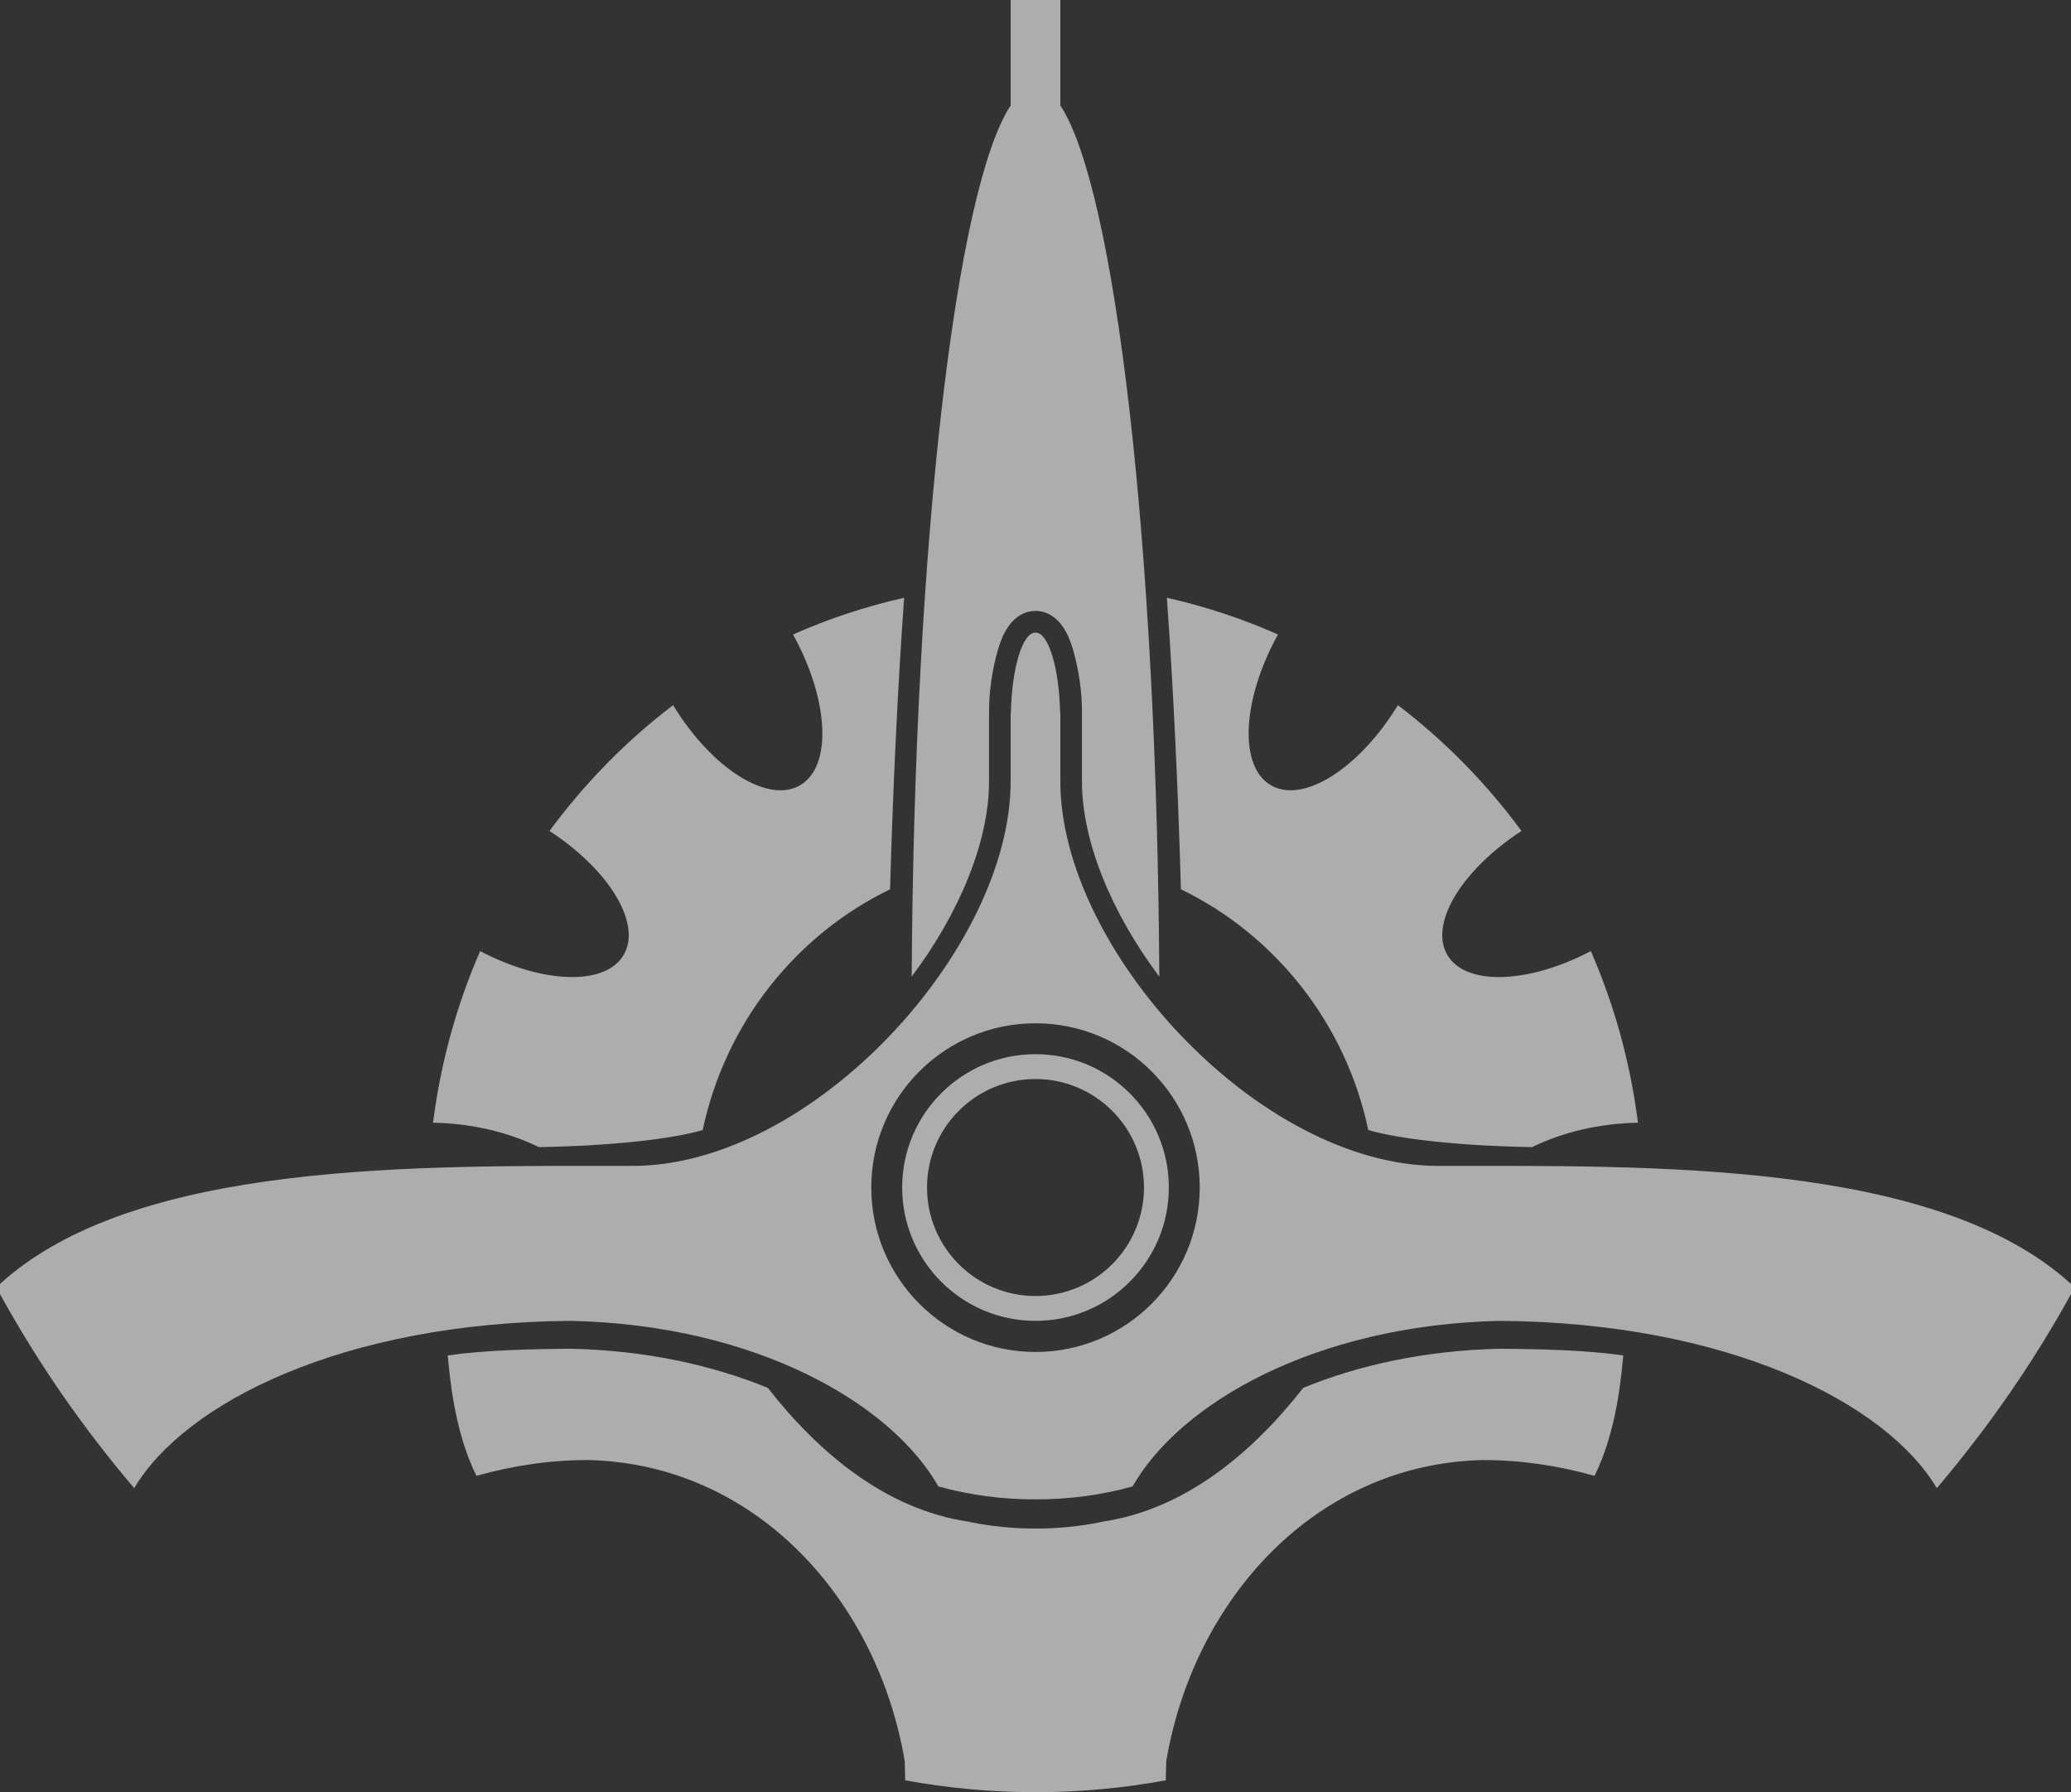 <?xml version="1.0" encoding="UTF-8"?>
<!DOCTYPE svg PUBLIC "-//W3C//DTD SVG 1.0//EN"
	"http://www.w3.org/TR/2001/REC-SVG-20010904/DTD/svg10.dtd">
<svg xmlns="http://www.w3.org/2000/svg" version="1.0" width="346.702" height="300" id="s1">
<rect width="100%" height="100%" fill="#333333" stroke="none"/>
<g transform="translate(-148.251,-234.505)" id="l1">
<path d="M317.442,234.505L317.442,252.159C308.25,266.118 301.288,325.687 300.874,397.98C308.823,387.406 313.824,375.408 313.824,365.314L313.824,354.932L313.824,353.883C313.804,350.278 314.333,346.749 315.308,343.284C315.747,341.832 316.247,340.524 317.08,339.34C317.913,338.157 319.405,336.772 321.602,336.772C323.799,336.772 325.291,338.157 326.124,339.34C326.957,340.524 327.457,341.832 327.897,343.284C328.871,346.749 329.4,350.278 329.38,353.883L329.38,354.932L329.38,365.314C329.38,375.408 334.381,387.406 342.33,397.98C341.916,325.687 334.954,266.118 325.762,252.159L325.762,234.505L321.602,234.505L317.442,234.505zM299.608,334.565C293.159,336.024 286.943,338.077 281.014,340.715C287.039,351.634 287.622,362.819 282.171,365.965C276.754,369.093 267.377,363.102 260.936,352.544C253.094,358.5 246.12,365.628 240.244,373.598C250.217,380.109 255.747,389.119 252.652,394.363C249.576,399.575 239.089,399.197 228.632,393.712C224.716,402.684 222.03,412.337 220.746,422.435C227.302,422.559 233.389,424.046 238.472,426.522C250.511,426.319 260.665,425.193 265.892,423.665C269.649,405.82 281.484,391.004 297.256,383.366C297.748,366.068 298.528,349.732 299.608,334.565zM343.597,334.565C344.676,349.732 345.456,366.068 345.948,383.366C361.721,391.004 373.555,405.82 377.312,423.665C382.539,425.193 392.693,426.319 404.732,426.522C409.815,424.046 415.903,422.559 422.458,422.435C421.174,412.337 418.488,402.684 414.572,393.712C404.115,399.197 393.628,399.575 390.552,394.363C387.457,389.119 392.987,380.109 402.96,373.598C397.084,365.628 390.11,358.5 382.268,352.544C375.827,363.102 366.45,369.093 361.033,365.965C355.582,362.819 356.165,351.634 362.191,340.715C356.261,338.077 350.045,336.024 343.597,334.565zM321.602,340.389C319.412,340.389 317.633,346.355 317.478,353.883L317.442,353.883L317.442,354.932L317.442,365.314C317.442,393.361 284.256,429.67 254.135,429.67C218.923,429.67 171.012,428.689 148.251,449.421L148.251,451.121C154.63,462.712 162.186,473.583 170.716,483.607C179.2,469.326 205.653,455.874 243.862,455.607C274.796,456.295 297.375,469.375 305.323,483.281C305.328,483.289 305.319,483.309 305.323,483.317C310.515,484.767 316.054,485.501 321.602,485.488C327.15,485.501 332.689,484.767 337.881,483.317C337.886,483.309 337.876,483.289 337.881,483.281C345.829,469.375 368.408,456.295 399.342,455.607C437.551,455.874 464.004,469.326 472.488,483.607C481.018,473.583 488.575,462.712 494.953,451.121L494.953,449.421C472.192,428.689 424.281,429.67 389.069,429.67C358.948,429.67 325.762,393.361 325.762,365.314L325.762,354.932L325.762,353.883L325.726,353.883C325.571,346.355 323.792,340.389 321.602,340.389zM321.602,405.794C336.786,405.794 349.095,418.103 349.095,433.287C349.095,448.471 336.786,460.816 321.602,460.816C306.418,460.816 294.109,448.471 294.109,433.287C294.109,418.103 306.418,405.794 321.602,405.794zM321.602,410.967C309.283,410.967 299.282,420.968 299.282,433.287C299.282,445.606 309.283,455.607 321.602,455.607C333.921,455.607 343.922,445.606 343.922,433.287C343.922,420.968 333.921,410.967 321.602,410.967zM321.602,415.127C331.629,415.127 339.762,423.26 339.762,433.287C339.762,443.314 331.629,451.447 321.602,451.447C311.575,451.447 303.442,443.314 303.442,433.287C303.442,423.26 311.575,415.127 321.602,415.127zM243.862,460.274C236.963,460.322 229.233,460.515 223.206,461.395C223.496,464.386 224.228,474.009 228.017,481.545C234.185,479.811 240.45,478.904 246.72,478.904C274.675,479.542 295.124,502.162 299.716,529.332L299.789,532.515C306.833,533.812 314.137,534.505 321.602,534.505C329.068,534.505 336.371,533.812 343.416,532.515L343.488,529.332C348.08,502.162 368.529,479.542 396.484,478.904C402.754,478.904 409.019,479.811 415.187,481.545C418.976,474.009 419.709,464.386 419.998,461.395C413.971,460.515 406.242,460.322 399.342,460.274C386.642,460.556 375.51,463.099 366.423,466.821C357.928,477.676 346.681,487.159 332.852,489.214C332.788,489.225 332.736,489.239 332.672,489.25C332.638,489.257 332.596,489.279 332.563,489.286C329.017,490.013 325.362,490.372 321.602,490.372C317.842,490.372 314.187,490.013 310.641,489.286C310.608,489.279 310.566,489.257 310.532,489.25C310.468,489.239 310.416,489.225 310.352,489.214C296.524,487.159 285.276,477.676 276.781,466.821C267.694,463.099 256.563,460.556 243.862,460.274z" style="fill:#fff;fill-opacity:0.6;stroke:none;stroke-width:9;stroke-miterlimit:4;stroke-dashoffset:1.8;stroke-opacity:1" id="p1"/>
</g>
</svg>